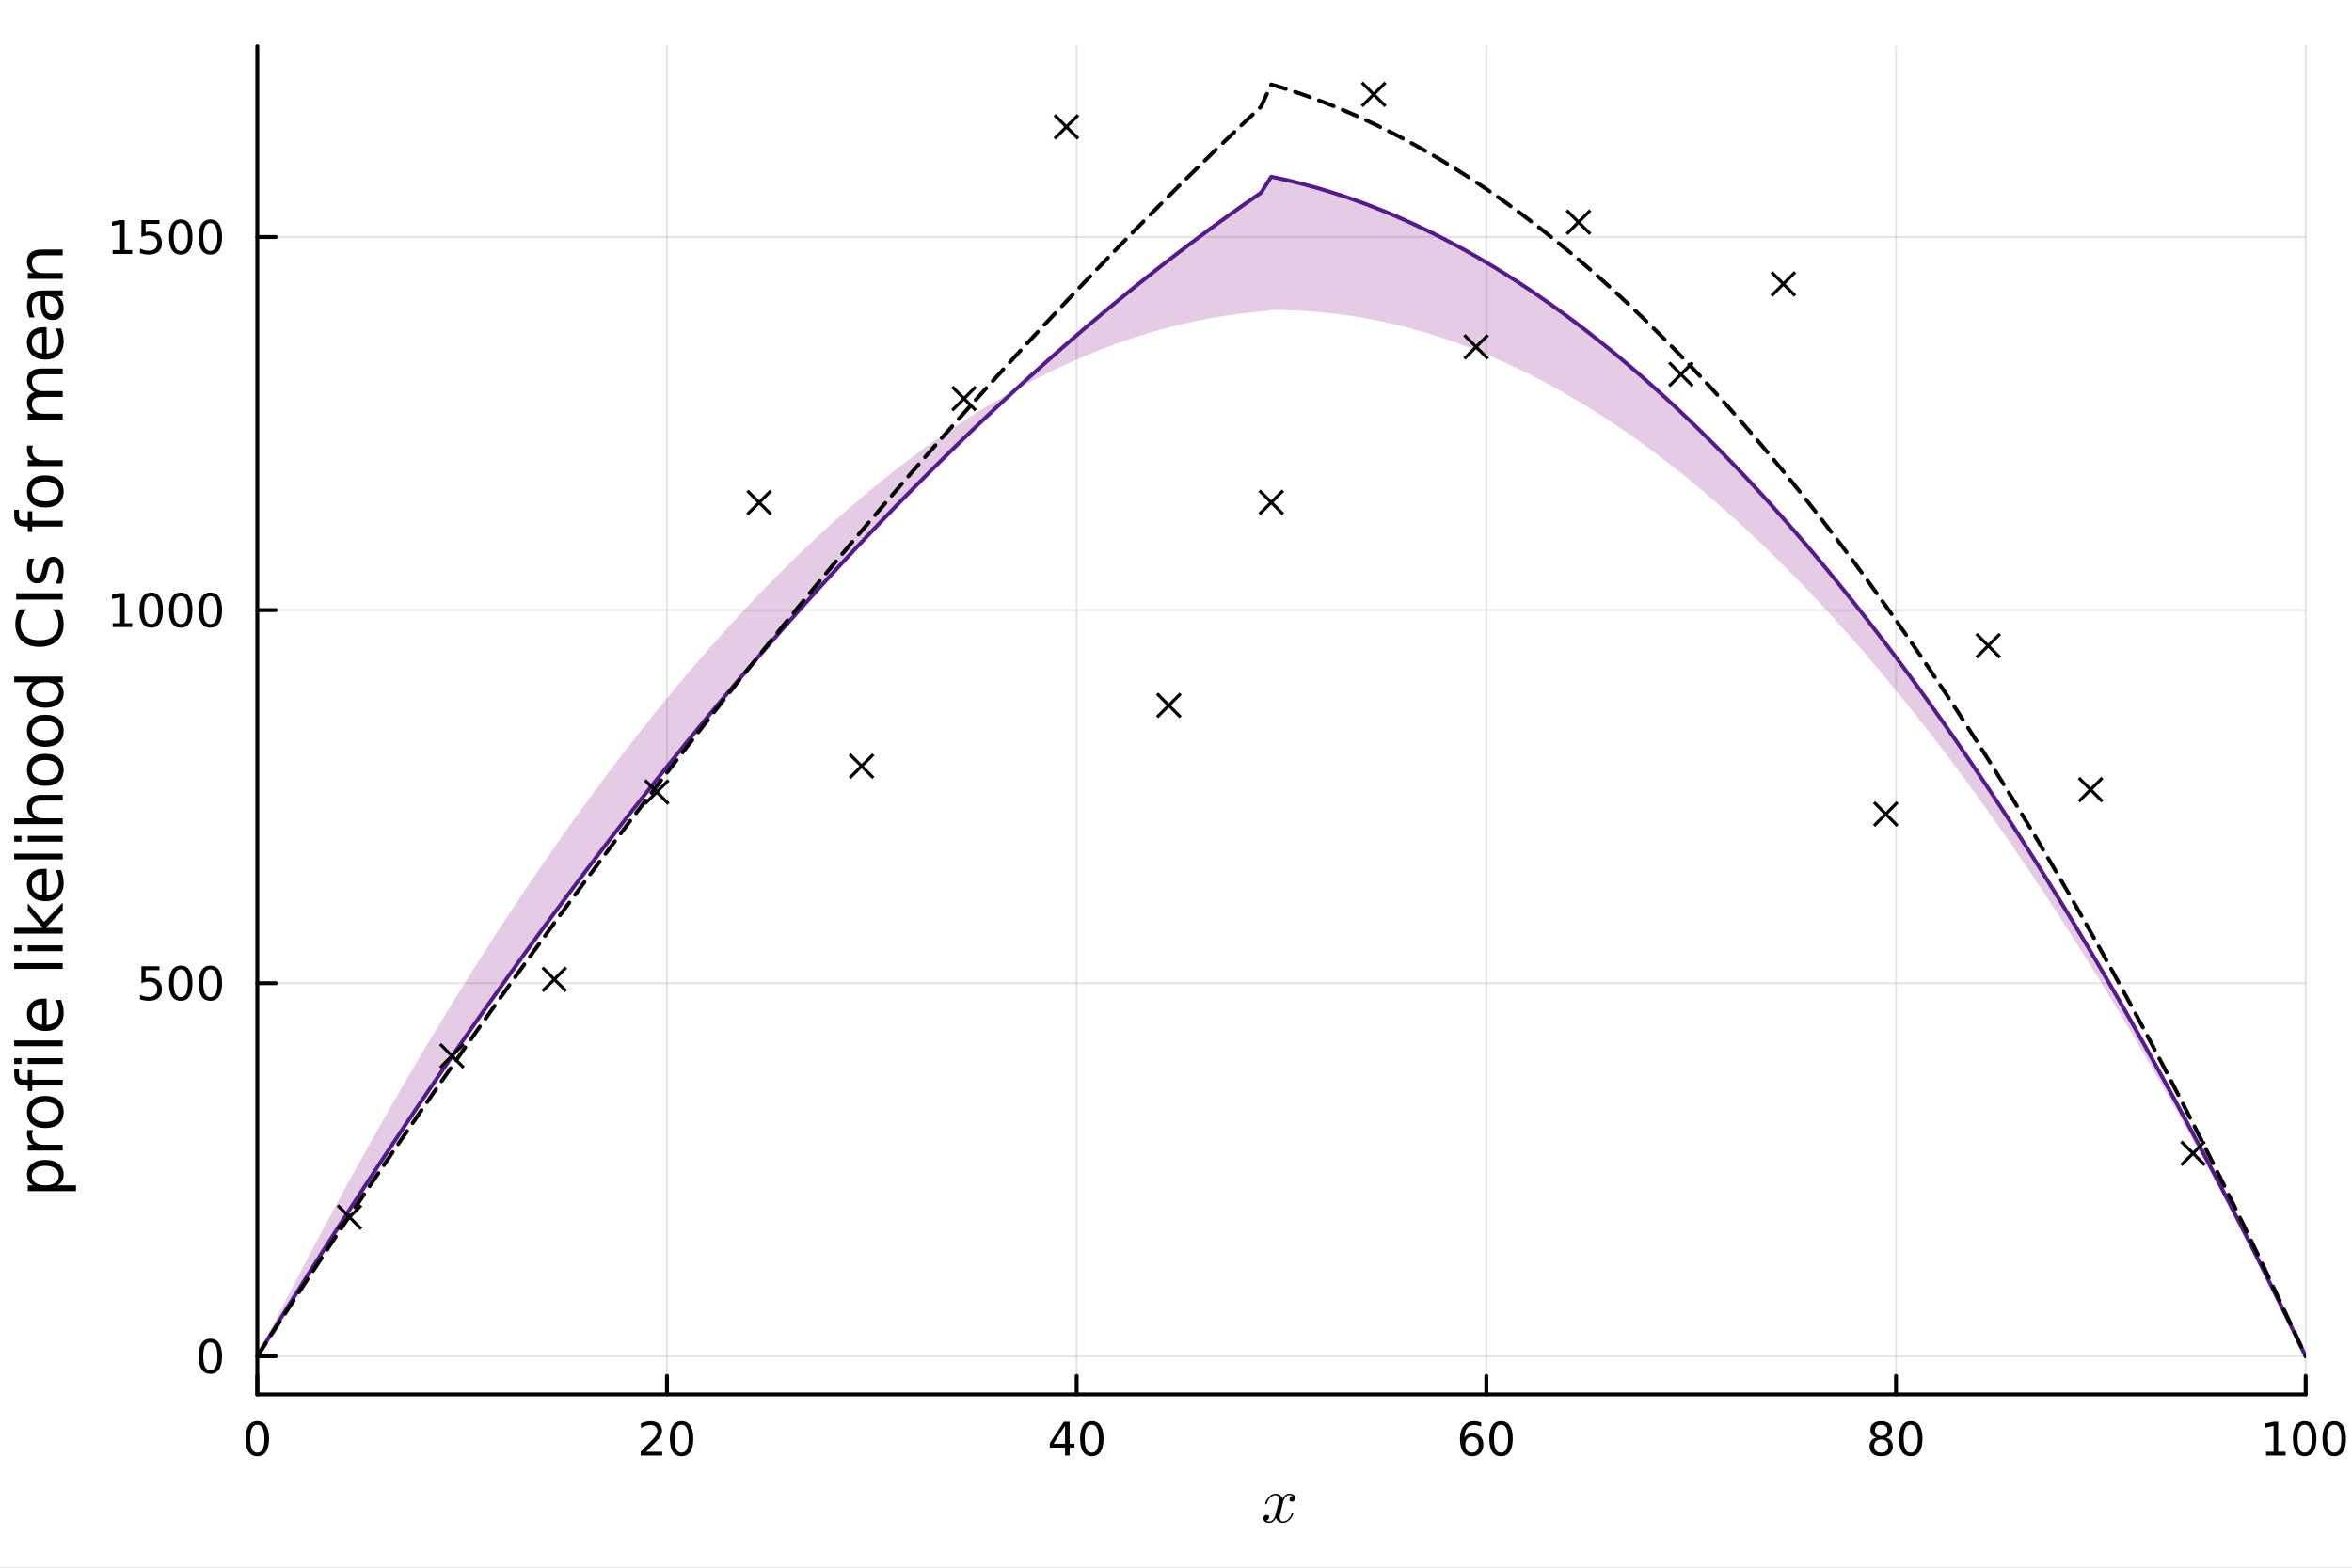 <?xml version="1.0" encoding="utf-8"?>
<svg xmlns="http://www.w3.org/2000/svg" xmlns:xlink="http://www.w3.org/1999/xlink" width="600" height="400" viewBox="0 0 2400 1600">
<rect x="0" y="0" width="2400" height="1600" fill="#808080" stroke="none"/>
<defs>
  <clipPath id="clip340">
    <rect x="0" y="0" width="2400" height="1600"/>
  </clipPath>
</defs>
<path clip-path="url(#clip340)" d="M0 1600 L2400 1600 L2400 8.88178e-14 L0 8.88178e-14  Z" fill="#ffffff" fill-rule="evenodd" fill-opacity="1"/>
<defs>
  <clipPath id="clip341">
    <rect x="480" y="0" width="1681" height="1600"/>
  </clipPath>
</defs>
<path clip-path="url(#clip340)" d="M262.551 1423.18 L2352.76 1423.18 L2352.76 47.244 L262.551 47.244  Z" fill="#ffffff" fill-rule="evenodd" fill-opacity="1"/>
<defs>
  <clipPath id="clip342">
    <rect x="262" y="47" width="2091" height="1377"/>
  </clipPath>
</defs>
<polyline clip-path="url(#clip342)" style="stroke:#000000; stroke-linecap:round; stroke-linejoin:round; stroke-width:2; stroke-opacity:0.1; fill:none" points="262.551,1423.18 262.551,47.244 "/>
<polyline clip-path="url(#clip342)" style="stroke:#000000; stroke-linecap:round; stroke-linejoin:round; stroke-width:2; stroke-opacity:0.1; fill:none" points="680.592,1423.18 680.592,47.244 "/>
<polyline clip-path="url(#clip342)" style="stroke:#000000; stroke-linecap:round; stroke-linejoin:round; stroke-width:2; stroke-opacity:0.1; fill:none" points="1098.63,1423.18 1098.63,47.244 "/>
<polyline clip-path="url(#clip342)" style="stroke:#000000; stroke-linecap:round; stroke-linejoin:round; stroke-width:2; stroke-opacity:0.1; fill:none" points="1516.67,1423.18 1516.67,47.244 "/>
<polyline clip-path="url(#clip342)" style="stroke:#000000; stroke-linecap:round; stroke-linejoin:round; stroke-width:2; stroke-opacity:0.1; fill:none" points="1934.71,1423.18 1934.71,47.244 "/>
<polyline clip-path="url(#clip342)" style="stroke:#000000; stroke-linecap:round; stroke-linejoin:round; stroke-width:2; stroke-opacity:0.1; fill:none" points="2352.76,1423.18 2352.76,47.244 "/>
<polyline clip-path="url(#clip342)" style="stroke:#000000; stroke-linecap:round; stroke-linejoin:round; stroke-width:2; stroke-opacity:0.1; fill:none" points="262.551,1384.24 2352.76,1384.24 "/>
<polyline clip-path="url(#clip342)" style="stroke:#000000; stroke-linecap:round; stroke-linejoin:round; stroke-width:2; stroke-opacity:0.1; fill:none" points="262.551,1003.46 2352.76,1003.46 "/>
<polyline clip-path="url(#clip342)" style="stroke:#000000; stroke-linecap:round; stroke-linejoin:round; stroke-width:2; stroke-opacity:0.1; fill:none" points="262.551,622.675 2352.76,622.675 "/>
<polyline clip-path="url(#clip342)" style="stroke:#000000; stroke-linecap:round; stroke-linejoin:round; stroke-width:2; stroke-opacity:0.1; fill:none" points="262.551,241.894 2352.76,241.894 "/>
<polyline clip-path="url(#clip340)" style="stroke:#000000; stroke-linecap:round; stroke-linejoin:round; stroke-width:4; stroke-opacity:1; fill:none" points="262.551,1423.18 2352.76,1423.18 "/>
<polyline clip-path="url(#clip340)" style="stroke:#000000; stroke-linecap:round; stroke-linejoin:round; stroke-width:4; stroke-opacity:1; fill:none" points="262.551,1423.18 262.551,1404.28 "/>
<polyline clip-path="url(#clip340)" style="stroke:#000000; stroke-linecap:round; stroke-linejoin:round; stroke-width:4; stroke-opacity:1; fill:none" points="680.592,1423.18 680.592,1404.28 "/>
<polyline clip-path="url(#clip340)" style="stroke:#000000; stroke-linecap:round; stroke-linejoin:round; stroke-width:4; stroke-opacity:1; fill:none" points="1098.63,1423.18 1098.63,1404.28 "/>
<polyline clip-path="url(#clip340)" style="stroke:#000000; stroke-linecap:round; stroke-linejoin:round; stroke-width:4; stroke-opacity:1; fill:none" points="1516.67,1423.18 1516.67,1404.28 "/>
<polyline clip-path="url(#clip340)" style="stroke:#000000; stroke-linecap:round; stroke-linejoin:round; stroke-width:4; stroke-opacity:1; fill:none" points="1934.71,1423.18 1934.71,1404.28 "/>
<polyline clip-path="url(#clip340)" style="stroke:#000000; stroke-linecap:round; stroke-linejoin:round; stroke-width:4; stroke-opacity:1; fill:none" points="2352.76,1423.18 2352.76,1404.28 "/>
<path clip-path="url(#clip340)" d="M262.551 1454.1 Q258.94 1454.1 257.111 1457.66 Q255.306 1461.2 255.306 1468.33 Q255.306 1475.44 257.111 1479.01 Q258.94 1482.55 262.551 1482.55 Q266.185 1482.55 267.991 1479.01 Q269.82 1475.44 269.82 1468.33 Q269.82 1461.2 267.991 1457.66 Q266.185 1454.1 262.551 1454.1 M262.551 1450.39 Q268.361 1450.39 271.417 1455 Q274.496 1459.58 274.496 1468.33 Q274.496 1477.06 271.417 1481.67 Q268.361 1486.25 262.551 1486.25 Q256.741 1486.25 253.662 1481.67 Q250.607 1477.06 250.607 1468.33 Q250.607 1459.58 253.662 1455 Q256.741 1450.39 262.551 1450.39 Z" fill="#000000" fill-rule="nonzero" fill-opacity="1" /><path clip-path="url(#clip340)" d="M659.365 1481.64 L675.685 1481.64 L675.685 1485.58 L653.74 1485.58 L653.74 1481.64 Q656.402 1478.89 660.986 1474.26 Q665.592 1469.61 666.773 1468.27 Q669.018 1465.74 669.898 1464.01 Q670.801 1462.25 670.801 1460.56 Q670.801 1457.8 668.856 1456.07 Q666.935 1454.33 663.833 1454.33 Q661.634 1454.33 659.18 1455.09 Q656.75 1455.86 653.972 1457.41 L653.972 1452.69 Q656.796 1451.55 659.25 1450.97 Q661.703 1450.39 663.74 1450.39 Q669.111 1450.39 672.305 1453.08 Q675.5 1455.77 675.5 1460.26 Q675.5 1462.39 674.689 1464.31 Q673.902 1466.2 671.796 1468.8 Q671.217 1469.47 668.115 1472.69 Q665.014 1475.88 659.365 1481.64 Z" fill="#000000" fill-rule="nonzero" fill-opacity="1" /><path clip-path="url(#clip340)" d="M695.499 1454.1 Q691.888 1454.1 690.06 1457.66 Q688.254 1461.2 688.254 1468.33 Q688.254 1475.44 690.06 1479.01 Q691.888 1482.55 695.499 1482.55 Q699.134 1482.55 700.939 1479.01 Q702.768 1475.44 702.768 1468.33 Q702.768 1461.2 700.939 1457.66 Q699.134 1454.1 695.499 1454.1 M695.499 1450.39 Q701.31 1450.39 704.365 1455 Q707.444 1459.58 707.444 1468.33 Q707.444 1477.06 704.365 1481.67 Q701.31 1486.25 695.499 1486.25 Q689.689 1486.25 686.611 1481.67 Q683.555 1477.06 683.555 1468.33 Q683.555 1459.58 686.611 1455 Q689.689 1450.39 695.499 1450.39 Z" fill="#000000" fill-rule="nonzero" fill-opacity="1" /><path clip-path="url(#clip340)" d="M1086.8 1455.09 L1075 1473.54 L1086.8 1473.54 L1086.8 1455.09 M1085.58 1451.02 L1091.46 1451.02 L1091.46 1473.54 L1096.39 1473.54 L1096.39 1477.43 L1091.46 1477.43 L1091.46 1485.58 L1086.8 1485.58 L1086.8 1477.43 L1071.2 1477.43 L1071.2 1472.92 L1085.58 1451.02 Z" fill="#000000" fill-rule="nonzero" fill-opacity="1" /><path clip-path="url(#clip340)" d="M1114.12 1454.1 Q1110.51 1454.1 1108.68 1457.66 Q1106.87 1461.2 1106.87 1468.33 Q1106.87 1475.44 1108.68 1479.01 Q1110.51 1482.55 1114.12 1482.55 Q1117.75 1482.55 1119.56 1479.01 Q1121.39 1475.44 1121.39 1468.33 Q1121.39 1461.2 1119.56 1457.66 Q1117.75 1454.1 1114.12 1454.1 M1114.12 1450.39 Q1119.93 1450.39 1122.98 1455 Q1126.06 1459.58 1126.06 1468.33 Q1126.06 1477.06 1122.98 1481.67 Q1119.93 1486.25 1114.12 1486.25 Q1108.31 1486.25 1105.23 1481.67 Q1102.17 1477.06 1102.17 1468.33 Q1102.17 1459.58 1105.23 1455 Q1108.31 1450.39 1114.12 1450.39 Z" fill="#000000" fill-rule="nonzero" fill-opacity="1" /><path clip-path="url(#clip340)" d="M1502.08 1466.44 Q1498.93 1466.44 1497.08 1468.59 Q1495.25 1470.74 1495.25 1474.49 Q1495.25 1478.22 1497.08 1480.39 Q1498.93 1482.55 1502.08 1482.55 Q1505.23 1482.55 1507.06 1480.39 Q1508.91 1478.22 1508.91 1474.49 Q1508.91 1470.74 1507.06 1468.59 Q1505.23 1466.44 1502.08 1466.44 M1511.36 1451.78 L1511.36 1456.04 Q1509.6 1455.21 1507.8 1454.77 Q1506.01 1454.33 1504.26 1454.33 Q1499.63 1454.33 1497.17 1457.45 Q1494.74 1460.58 1494.39 1466.9 Q1495.76 1464.89 1497.82 1463.82 Q1499.88 1462.73 1502.36 1462.73 Q1507.57 1462.73 1510.57 1465.9 Q1513.61 1469.05 1513.61 1474.49 Q1513.61 1479.82 1510.46 1483.03 Q1507.31 1486.25 1502.08 1486.25 Q1496.08 1486.25 1492.91 1481.67 Q1489.74 1477.06 1489.74 1468.33 Q1489.74 1460.14 1493.63 1455.28 Q1497.52 1450.39 1504.07 1450.39 Q1505.83 1450.39 1507.61 1450.74 Q1509.42 1451.09 1511.36 1451.78 Z" fill="#000000" fill-rule="nonzero" fill-opacity="1" /><path clip-path="url(#clip340)" d="M1531.66 1454.1 Q1528.05 1454.1 1526.22 1457.66 Q1524.42 1461.2 1524.42 1468.33 Q1524.42 1475.44 1526.22 1479.01 Q1528.05 1482.55 1531.66 1482.55 Q1535.3 1482.55 1537.1 1479.01 Q1538.93 1475.44 1538.93 1468.33 Q1538.93 1461.2 1537.1 1457.66 Q1535.3 1454.1 1531.66 1454.1 M1531.66 1450.39 Q1537.47 1450.39 1540.53 1455 Q1543.61 1459.58 1543.61 1468.33 Q1543.61 1477.06 1540.53 1481.67 Q1537.47 1486.25 1531.66 1486.25 Q1525.85 1486.25 1522.77 1481.67 Q1519.72 1477.06 1519.72 1468.33 Q1519.72 1459.58 1522.77 1455 Q1525.85 1450.39 1531.66 1450.39 Z" fill="#000000" fill-rule="nonzero" fill-opacity="1" /><path clip-path="url(#clip340)" d="M1919.59 1469.17 Q1916.25 1469.17 1914.33 1470.95 Q1912.43 1472.73 1912.43 1475.86 Q1912.43 1478.98 1914.33 1480.77 Q1916.25 1482.55 1919.59 1482.55 Q1922.92 1482.55 1924.84 1480.77 Q1926.76 1478.96 1926.76 1475.86 Q1926.76 1472.73 1924.84 1470.95 Q1922.94 1469.17 1919.59 1469.17 M1914.91 1467.18 Q1911.9 1466.44 1910.21 1464.38 Q1908.55 1462.32 1908.55 1459.35 Q1908.55 1455.21 1911.49 1452.8 Q1914.45 1450.39 1919.59 1450.39 Q1924.75 1450.39 1927.69 1452.8 Q1930.63 1455.21 1930.63 1459.35 Q1930.63 1462.32 1928.94 1464.38 Q1927.27 1466.44 1924.29 1467.18 Q1927.67 1467.96 1929.54 1470.26 Q1931.44 1472.55 1931.44 1475.86 Q1931.44 1480.88 1928.36 1483.57 Q1925.31 1486.25 1919.59 1486.25 Q1913.87 1486.25 1910.79 1483.57 Q1907.74 1480.88 1907.74 1475.86 Q1907.74 1472.55 1909.63 1470.26 Q1911.53 1467.96 1914.91 1467.18 M1913.2 1459.79 Q1913.2 1462.48 1914.87 1463.98 Q1916.56 1465.49 1919.59 1465.49 Q1922.6 1465.49 1924.29 1463.98 Q1926 1462.48 1926 1459.79 Q1926 1457.11 1924.29 1455.6 Q1922.6 1454.1 1919.59 1454.1 Q1916.56 1454.1 1914.87 1455.6 Q1913.2 1457.11 1913.2 1459.79 Z" fill="#000000" fill-rule="nonzero" fill-opacity="1" /><path clip-path="url(#clip340)" d="M1949.75 1454.1 Q1946.14 1454.1 1944.31 1457.66 Q1942.5 1461.2 1942.5 1468.33 Q1942.5 1475.44 1944.31 1479.01 Q1946.14 1482.55 1949.75 1482.55 Q1953.38 1482.55 1955.19 1479.01 Q1957.02 1475.44 1957.02 1468.33 Q1957.02 1461.2 1955.19 1457.66 Q1953.38 1454.1 1949.75 1454.1 M1949.75 1450.39 Q1955.56 1450.39 1958.62 1455 Q1961.69 1459.58 1961.69 1468.33 Q1961.69 1477.06 1958.62 1481.67 Q1955.56 1486.25 1949.75 1486.25 Q1943.94 1486.25 1940.86 1481.67 Q1937.81 1477.06 1937.81 1468.33 Q1937.81 1459.58 1940.86 1455 Q1943.94 1450.39 1949.75 1450.39 Z" fill="#000000" fill-rule="nonzero" fill-opacity="1" /><path clip-path="url(#clip340)" d="M2312.36 1481.64 L2320 1481.64 L2320 1455.28 L2311.69 1456.95 L2311.69 1452.69 L2319.96 1451.02 L2324.63 1451.02 L2324.63 1481.64 L2332.27 1481.64 L2332.27 1485.58 L2312.36 1485.58 L2312.36 1481.64 Z" fill="#000000" fill-rule="nonzero" fill-opacity="1" /><path clip-path="url(#clip340)" d="M2351.71 1454.1 Q2348.1 1454.1 2346.27 1457.66 Q2344.47 1461.2 2344.47 1468.33 Q2344.47 1475.44 2346.27 1479.01 Q2348.1 1482.55 2351.71 1482.55 Q2355.35 1482.55 2357.15 1479.01 Q2358.98 1475.44 2358.98 1468.33 Q2358.98 1461.2 2357.15 1457.66 Q2355.35 1454.1 2351.71 1454.1 M2351.71 1450.39 Q2357.52 1450.39 2360.58 1455 Q2363.66 1459.58 2363.66 1468.33 Q2363.66 1477.06 2360.58 1481.67 Q2357.52 1486.25 2351.71 1486.25 Q2345.9 1486.25 2342.83 1481.67 Q2339.77 1477.06 2339.77 1468.33 Q2339.77 1459.58 2342.83 1455 Q2345.9 1450.39 2351.71 1450.39 Z" fill="#000000" fill-rule="nonzero" fill-opacity="1" /><path clip-path="url(#clip340)" d="M2381.88 1454.1 Q2378.27 1454.1 2376.44 1457.66 Q2374.63 1461.2 2374.63 1468.33 Q2374.63 1475.44 2376.44 1479.01 Q2378.27 1482.55 2381.88 1482.55 Q2385.51 1482.55 2387.32 1479.01 Q2389.14 1475.44 2389.14 1468.33 Q2389.14 1461.2 2387.32 1457.66 Q2385.51 1454.1 2381.88 1454.1 M2381.88 1450.39 Q2387.69 1450.39 2390.74 1455 Q2393.82 1459.58 2393.82 1468.33 Q2393.82 1477.06 2390.74 1481.67 Q2387.69 1486.25 2381.88 1486.25 Q2376.07 1486.25 2372.99 1481.67 Q2369.93 1477.06 2369.93 1468.33 Q2369.93 1459.58 2372.99 1455 Q2376.07 1450.39 2381.88 1450.39 Z" fill="#000000" fill-rule="nonzero" fill-opacity="1" /><path clip-path="url(#clip340)" d="M1321.83 1528.8 Q1321.83 1530.61 1320.7 1531.64 Q1319.57 1532.64 1318.28 1532.64 Q1317.06 1532.64 1316.42 1531.93 Q1315.77 1531.22 1315.77 1530.32 Q1315.77 1529.09 1316.67 1528.03 Q1317.58 1526.97 1318.93 1526.74 Q1317.61 1525.91 1315.64 1525.91 Q1314.36 1525.91 1313.23 1526.58 Q1312.13 1527.26 1311.46 1528.13 Q1310.81 1529 1310.23 1530.25 Q1309.69 1531.48 1309.46 1532.22 Q1309.27 1532.93 1309.11 1533.7 L1306.85 1542.72 Q1305.76 1547 1305.76 1548.51 Q1305.76 1550.38 1306.66 1551.64 Q1307.56 1552.86 1309.36 1552.86 Q1310.07 1552.86 1310.88 1552.67 Q1311.68 1552.44 1312.71 1551.86 Q1313.78 1551.25 1314.71 1550.35 Q1315.68 1549.42 1316.61 1547.84 Q1317.54 1546.26 1318.16 1544.23 Q1318.35 1543.52 1318.99 1543.52 Q1319.8 1543.52 1319.8 1544.17 Q1319.8 1544.71 1319.35 1545.87 Q1318.93 1547 1317.99 1548.48 Q1317.09 1549.93 1315.9 1551.25 Q1314.71 1552.54 1312.94 1553.44 Q1311.17 1554.34 1309.23 1554.34 Q1306.46 1554.34 1304.63 1552.86 Q1302.79 1551.38 1302.12 1549.32 Q1301.96 1549.61 1301.73 1550 Q1301.51 1550.38 1300.83 1551.25 Q1300.18 1552.09 1299.44 1552.73 Q1298.7 1553.34 1297.54 1553.83 Q1296.42 1554.34 1295.19 1554.34 Q1293.65 1554.34 1292.26 1553.89 Q1290.91 1553.44 1289.94 1552.41 Q1288.98 1551.38 1288.98 1549.96 Q1288.98 1548.38 1290.04 1547.29 Q1291.13 1546.16 1292.62 1546.16 Q1293.55 1546.16 1294.29 1546.71 Q1295.06 1547.26 1295.06 1548.45 Q1295.06 1549.77 1294.16 1550.77 Q1293.26 1551.77 1291.97 1552.02 Q1293.29 1552.86 1295.26 1552.86 Q1297.38 1552.86 1299.06 1550.99 Q1300.73 1549.13 1301.54 1546 Q1303.53 1538.5 1304.31 1535.15 Q1305.08 1531.77 1305.08 1530.32 Q1305.08 1528.96 1304.73 1528.03 Q1304.37 1527.1 1303.76 1526.68 Q1303.18 1526.23 1302.63 1526.07 Q1302.12 1525.91 1301.54 1525.91 Q1300.57 1525.91 1299.48 1526.29 Q1298.41 1526.68 1297.13 1527.58 Q1295.87 1528.45 1294.68 1530.25 Q1293.49 1532.06 1292.68 1534.54 Q1292.52 1535.28 1291.81 1535.28 Q1291.04 1535.24 1291.04 1534.6 Q1291.04 1534.05 1291.46 1532.93 Q1291.91 1531.77 1292.81 1530.32 Q1293.74 1528.87 1294.94 1527.58 Q1296.16 1526.26 1297.93 1525.36 Q1299.73 1524.46 1301.67 1524.46 Q1302.54 1524.46 1303.37 1524.65 Q1304.24 1524.81 1305.27 1525.29 Q1306.34 1525.78 1307.27 1526.84 Q1308.2 1527.9 1308.78 1529.45 Q1309.17 1528.71 1309.69 1528 Q1310.23 1527.29 1311.07 1526.42 Q1311.94 1525.52 1313.13 1525 Q1314.36 1524.46 1315.71 1524.46 Q1317.03 1524.46 1318.32 1524.81 Q1319.6 1525.13 1320.7 1526.19 Q1321.83 1527.23 1321.83 1528.8 Z" fill="#000000" fill-rule="nonzero" fill-opacity="1" /><polyline clip-path="url(#clip340)" style="stroke:#000000; stroke-linecap:round; stroke-linejoin:round; stroke-width:4; stroke-opacity:1; fill:none" points="262.551,1423.18 262.551,47.244 "/>
<polyline clip-path="url(#clip340)" style="stroke:#000000; stroke-linecap:round; stroke-linejoin:round; stroke-width:4; stroke-opacity:1; fill:none" points="262.551,1384.24 281.449,1384.24 "/>
<polyline clip-path="url(#clip340)" style="stroke:#000000; stroke-linecap:round; stroke-linejoin:round; stroke-width:4; stroke-opacity:1; fill:none" points="262.551,1003.46 281.449,1003.46 "/>
<polyline clip-path="url(#clip340)" style="stroke:#000000; stroke-linecap:round; stroke-linejoin:round; stroke-width:4; stroke-opacity:1; fill:none" points="262.551,622.675 281.449,622.675 "/>
<polyline clip-path="url(#clip340)" style="stroke:#000000; stroke-linecap:round; stroke-linejoin:round; stroke-width:4; stroke-opacity:1; fill:none" points="262.551,241.894 281.449,241.894 "/>
<path clip-path="url(#clip340)" d="M214.607 1370.04 Q210.996 1370.04 209.167 1373.6 Q207.362 1377.14 207.362 1384.27 Q207.362 1391.38 209.167 1394.94 Q210.996 1398.49 214.607 1398.49 Q218.241 1398.49 220.047 1394.94 Q221.875 1391.38 221.875 1384.27 Q221.875 1377.14 220.047 1373.6 Q218.241 1370.04 214.607 1370.04 M214.607 1366.33 Q220.417 1366.33 223.473 1370.94 Q226.551 1375.52 226.551 1384.27 Q226.551 1393 223.473 1397.61 Q220.417 1402.19 214.607 1402.19 Q208.797 1402.19 205.718 1397.61 Q202.662 1393 202.662 1384.27 Q202.662 1375.52 205.718 1370.94 Q208.797 1366.33 214.607 1366.33 Z" fill="#000000" fill-rule="nonzero" fill-opacity="1" /><path clip-path="url(#clip340)" d="M144.329 986.177 L162.686 986.177 L162.686 990.112 L148.612 990.112 L148.612 998.584 Q149.63 998.237 150.649 998.075 Q151.667 997.89 152.686 997.89 Q158.473 997.89 161.852 1001.06 Q165.232 1004.23 165.232 1009.65 Q165.232 1015.23 161.76 1018.33 Q158.288 1021.41 151.968 1021.41 Q149.792 1021.41 147.524 1021.04 Q145.279 1020.67 142.871 1019.93 L142.871 1015.23 Q144.954 1016.36 147.177 1016.92 Q149.399 1017.47 151.876 1017.47 Q155.88 1017.47 158.218 1015.37 Q160.556 1013.26 160.556 1009.65 Q160.556 1006.04 158.218 1003.93 Q155.88 1001.82 151.876 1001.82 Q150.001 1001.82 148.126 1002.24 Q146.274 1002.66 144.329 1003.54 L144.329 986.177 Z" fill="#000000" fill-rule="nonzero" fill-opacity="1" /><path clip-path="url(#clip340)" d="M184.445 989.256 Q180.834 989.256 179.005 992.82 Q177.2 996.362 177.2 1003.49 Q177.2 1010.6 179.005 1014.16 Q180.834 1017.7 184.445 1017.7 Q188.079 1017.7 189.885 1014.16 Q191.713 1010.6 191.713 1003.49 Q191.713 996.362 189.885 992.82 Q188.079 989.256 184.445 989.256 M184.445 985.552 Q190.255 985.552 193.311 990.158 Q196.389 994.742 196.389 1003.49 Q196.389 1012.22 193.311 1016.82 Q190.255 1021.41 184.445 1021.41 Q178.635 1021.41 175.556 1016.82 Q172.501 1012.22 172.501 1003.49 Q172.501 994.742 175.556 990.158 Q178.635 985.552 184.445 985.552 Z" fill="#000000" fill-rule="nonzero" fill-opacity="1" /><path clip-path="url(#clip340)" d="M214.607 989.256 Q210.996 989.256 209.167 992.82 Q207.362 996.362 207.362 1003.49 Q207.362 1010.6 209.167 1014.16 Q210.996 1017.7 214.607 1017.7 Q218.241 1017.7 220.047 1014.16 Q221.875 1010.6 221.875 1003.49 Q221.875 996.362 220.047 992.82 Q218.241 989.256 214.607 989.256 M214.607 985.552 Q220.417 985.552 223.473 990.158 Q226.551 994.742 226.551 1003.49 Q226.551 1012.22 223.473 1016.82 Q220.417 1021.41 214.607 1021.41 Q208.797 1021.41 205.718 1016.82 Q202.662 1012.22 202.662 1003.49 Q202.662 994.742 205.718 990.158 Q208.797 985.552 214.607 985.552 Z" fill="#000000" fill-rule="nonzero" fill-opacity="1" /><path clip-path="url(#clip340)" d="M114.931 636.02 L122.57 636.02 L122.57 609.655 L114.26 611.321 L114.26 607.062 L122.524 605.395 L127.2 605.395 L127.2 636.02 L134.839 636.02 L134.839 639.955 L114.931 639.955 L114.931 636.02 Z" fill="#000000" fill-rule="nonzero" fill-opacity="1" /><path clip-path="url(#clip340)" d="M154.283 608.474 Q150.672 608.474 148.843 612.039 Q147.038 615.581 147.038 622.71 Q147.038 629.817 148.843 633.381 Q150.672 636.923 154.283 636.923 Q157.917 636.923 159.723 633.381 Q161.552 629.817 161.552 622.71 Q161.552 615.581 159.723 612.039 Q157.917 608.474 154.283 608.474 M154.283 604.77 Q160.093 604.77 163.149 609.377 Q166.227 613.96 166.227 622.71 Q166.227 631.437 163.149 636.043 Q160.093 640.627 154.283 640.627 Q148.473 640.627 145.394 636.043 Q142.339 631.437 142.339 622.71 Q142.339 613.96 145.394 609.377 Q148.473 604.77 154.283 604.77 Z" fill="#000000" fill-rule="nonzero" fill-opacity="1" /><path clip-path="url(#clip340)" d="M184.445 608.474 Q180.834 608.474 179.005 612.039 Q177.2 615.581 177.2 622.71 Q177.2 629.817 179.005 633.381 Q180.834 636.923 184.445 636.923 Q188.079 636.923 189.885 633.381 Q191.713 629.817 191.713 622.71 Q191.713 615.581 189.885 612.039 Q188.079 608.474 184.445 608.474 M184.445 604.77 Q190.255 604.77 193.311 609.377 Q196.389 613.96 196.389 622.71 Q196.389 631.437 193.311 636.043 Q190.255 640.627 184.445 640.627 Q178.635 640.627 175.556 636.043 Q172.501 631.437 172.501 622.71 Q172.501 613.96 175.556 609.377 Q178.635 604.77 184.445 604.77 Z" fill="#000000" fill-rule="nonzero" fill-opacity="1" /><path clip-path="url(#clip340)" d="M214.607 608.474 Q210.996 608.474 209.167 612.039 Q207.362 615.581 207.362 622.71 Q207.362 629.817 209.167 633.381 Q210.996 636.923 214.607 636.923 Q218.241 636.923 220.047 633.381 Q221.875 629.817 221.875 622.71 Q221.875 615.581 220.047 612.039 Q218.241 608.474 214.607 608.474 M214.607 604.77 Q220.417 604.77 223.473 609.377 Q226.551 613.96 226.551 622.71 Q226.551 631.437 223.473 636.043 Q220.417 640.627 214.607 640.627 Q208.797 640.627 205.718 636.043 Q202.662 631.437 202.662 622.71 Q202.662 613.96 205.718 609.377 Q208.797 604.77 214.607 604.77 Z" fill="#000000" fill-rule="nonzero" fill-opacity="1" /><path clip-path="url(#clip340)" d="M114.931 255.239 L122.57 255.239 L122.57 228.873 L114.26 230.54 L114.26 226.281 L122.524 224.614 L127.2 224.614 L127.2 255.239 L134.839 255.239 L134.839 259.174 L114.931 259.174 L114.931 255.239 Z" fill="#000000" fill-rule="nonzero" fill-opacity="1" /><path clip-path="url(#clip340)" d="M144.329 224.614 L162.686 224.614 L162.686 228.549 L148.612 228.549 L148.612 237.021 Q149.63 236.674 150.649 236.512 Q151.667 236.327 152.686 236.327 Q158.473 236.327 161.852 239.498 Q165.232 242.669 165.232 248.086 Q165.232 253.665 161.76 256.767 Q158.288 259.845 151.968 259.845 Q149.792 259.845 147.524 259.475 Q145.279 259.105 142.871 258.364 L142.871 253.665 Q144.954 254.799 147.177 255.355 Q149.399 255.91 151.876 255.91 Q155.88 255.91 158.218 253.804 Q160.556 251.697 160.556 248.086 Q160.556 244.475 158.218 242.368 Q155.88 240.262 151.876 240.262 Q150.001 240.262 148.126 240.679 Q146.274 241.095 144.329 241.975 L144.329 224.614 Z" fill="#000000" fill-rule="nonzero" fill-opacity="1" /><path clip-path="url(#clip340)" d="M184.445 227.693 Q180.834 227.693 179.005 231.257 Q177.2 234.799 177.2 241.929 Q177.2 249.035 179.005 252.6 Q180.834 256.142 184.445 256.142 Q188.079 256.142 189.885 252.6 Q191.713 249.035 191.713 241.929 Q191.713 234.799 189.885 231.257 Q188.079 227.693 184.445 227.693 M184.445 223.989 Q190.255 223.989 193.311 228.595 Q196.389 233.179 196.389 241.929 Q196.389 250.655 193.311 255.262 Q190.255 259.845 184.445 259.845 Q178.635 259.845 175.556 255.262 Q172.501 250.655 172.501 241.929 Q172.501 233.179 175.556 228.595 Q178.635 223.989 184.445 223.989 Z" fill="#000000" fill-rule="nonzero" fill-opacity="1" /><path clip-path="url(#clip340)" d="M214.607 227.693 Q210.996 227.693 209.167 231.257 Q207.362 234.799 207.362 241.929 Q207.362 249.035 209.167 252.6 Q210.996 256.142 214.607 256.142 Q218.241 256.142 220.047 252.6 Q221.875 249.035 221.875 241.929 Q221.875 234.799 220.047 231.257 Q218.241 227.693 214.607 227.693 M214.607 223.989 Q220.417 223.989 223.473 228.595 Q226.551 233.179 226.551 241.929 Q226.551 250.655 223.473 255.262 Q220.417 259.845 214.607 259.845 Q208.797 259.845 205.718 255.262 Q202.662 250.655 202.662 241.929 Q202.662 233.179 205.718 228.595 Q208.797 223.989 214.607 223.989 Z" fill="#000000" fill-rule="nonzero" fill-opacity="1" /><path clip-path="url(#clip340)" d="M58.657 1209.79 L77.563 1209.79 L77.563 1215.68 L28.356 1215.68 L28.356 1209.79 L33.767 1209.79 Q30.584 1207.95 29.056 1205.14 Q27.497 1202.31 27.497 1198.4 Q27.497 1191.9 32.653 1187.86 Q37.809 1183.79 46.212 1183.79 Q54.615 1183.79 59.771 1187.86 Q64.927 1191.9 64.927 1198.4 Q64.927 1202.31 63.399 1205.14 Q61.84 1207.95 58.657 1209.79 M46.212 1189.87 Q39.751 1189.87 36.09 1192.54 Q32.398 1195.18 32.398 1199.83 Q32.398 1204.48 36.09 1207.15 Q39.751 1209.79 46.212 1209.79 Q52.673 1209.79 56.365 1207.15 Q60.026 1204.48 60.026 1199.83 Q60.026 1195.18 56.365 1192.54 Q52.673 1189.87 46.212 1189.87 Z" fill="#000000" fill-rule="nonzero" fill-opacity="1" /><path clip-path="url(#clip340)" d="M33.831 1153.42 Q33.258 1154.41 33.003 1155.59 Q32.717 1156.73 32.717 1158.13 Q32.717 1163.1 35.963 1165.77 Q39.178 1168.41 45.225 1168.41 L64.004 1168.41 L64.004 1174.3 L28.356 1174.3 L28.356 1168.41 L33.894 1168.41 Q30.648 1166.57 29.088 1163.61 Q27.497 1160.65 27.497 1156.41 Q27.497 1155.81 27.592 1155.08 Q27.656 1154.35 27.815 1153.45 L33.831 1153.42 Z" fill="#000000" fill-rule="nonzero" fill-opacity="1" /><path clip-path="url(#clip340)" d="M32.462 1134.9 Q32.462 1139.61 36.154 1142.35 Q39.815 1145.08 46.212 1145.08 Q52.609 1145.08 56.302 1142.38 Q59.962 1139.64 59.962 1134.9 Q59.962 1130.22 56.27 1127.48 Q52.578 1124.75 46.212 1124.75 Q39.878 1124.75 36.186 1127.48 Q32.462 1130.22 32.462 1134.9 M27.497 1134.9 Q27.497 1127.26 32.462 1122.9 Q37.427 1118.54 46.212 1118.54 Q54.965 1118.54 59.962 1122.9 Q64.927 1127.26 64.927 1134.9 Q64.927 1142.57 59.962 1146.93 Q54.965 1151.26 46.212 1151.26 Q37.427 1151.26 32.462 1146.93 Q27.497 1142.57 27.497 1134.9 Z" fill="#000000" fill-rule="nonzero" fill-opacity="1" /><path clip-path="url(#clip340)" d="M14.479 1090.78 L19.349 1090.78 L19.349 1096.39 Q19.349 1099.54 20.622 1100.78 Q21.895 1101.99 25.205 1101.99 L28.356 1101.99 L28.356 1092.34 L32.908 1092.34 L32.908 1101.99 L64.004 1101.99 L64.004 1107.88 L32.908 1107.88 L32.908 1113.48 L28.356 1113.48 L28.356 1107.88 L25.874 1107.88 Q19.922 1107.88 17.216 1105.11 Q14.479 1102.34 14.479 1096.32 L14.479 1090.78 Z" fill="#000000" fill-rule="nonzero" fill-opacity="1" /><path clip-path="url(#clip340)" d="M28.356 1085.88 L28.356 1080.03 L64.004 1080.03 L64.004 1085.88 L28.356 1085.88 M14.479 1085.88 L14.479 1080.03 L21.895 1080.03 L21.895 1085.88 L14.479 1085.88 Z" fill="#000000" fill-rule="nonzero" fill-opacity="1" /><path clip-path="url(#clip340)" d="M14.479 1067.77 L14.479 1061.92 L64.004 1061.92 L64.004 1067.77 L14.479 1067.77 Z" fill="#000000" fill-rule="nonzero" fill-opacity="1" /><path clip-path="url(#clip340)" d="M44.716 1019.17 L47.581 1019.17 L47.581 1046.1 Q53.628 1045.72 56.811 1042.47 Q59.962 1039.19 59.962 1033.37 Q59.962 1029.99 59.134 1026.84 Q58.307 1023.66 56.652 1020.54 L62.19 1020.54 Q63.527 1023.69 64.227 1027 Q64.927 1030.31 64.927 1033.72 Q64.927 1042.25 59.962 1047.24 Q54.997 1052.21 46.53 1052.21 Q37.777 1052.21 32.653 1047.5 Q27.497 1042.76 27.497 1034.73 Q27.497 1027.54 32.144 1023.37 Q36.759 1019.17 44.716 1019.17 M42.997 1025.03 Q38.191 1025.09 35.327 1027.73 Q32.462 1030.34 32.462 1034.67 Q32.462 1039.57 35.231 1042.53 Q38 1045.46 43.029 1045.91 L42.997 1025.03 Z" fill="#000000" fill-rule="nonzero" fill-opacity="1" /><path clip-path="url(#clip340)" d="M14.479 988.838 L14.479 982.981 L64.004 982.981 L64.004 988.838 L14.479 988.838 Z" fill="#000000" fill-rule="nonzero" fill-opacity="1" /><path clip-path="url(#clip340)" d="M28.356 970.727 L28.356 964.871 L64.004 964.871 L64.004 970.727 L28.356 970.727 M14.479 970.727 L14.479 964.871 L21.895 964.871 L21.895 970.727 L14.479 970.727 Z" fill="#000000" fill-rule="nonzero" fill-opacity="1" /><path clip-path="url(#clip340)" d="M14.479 952.84 L14.479 946.951 L43.729 946.951 L28.356 929.477 L28.356 921.998 L45.034 940.904 L64.004 921.202 L64.004 928.841 L46.594 946.951 L64.004 946.951 L64.004 952.84 L14.479 952.84 Z" fill="#000000" fill-rule="nonzero" fill-opacity="1" /><path clip-path="url(#clip340)" d="M44.716 886.7 L47.581 886.7 L47.581 913.627 Q53.628 913.245 56.811 909.998 Q59.962 906.72 59.962 900.895 Q59.962 897.522 59.134 894.371 Q58.307 891.188 56.652 888.068 L62.19 888.068 Q63.527 891.22 64.227 894.53 Q64.927 897.84 64.927 901.246 Q64.927 909.776 59.962 914.773 Q54.997 919.738 46.53 919.738 Q37.777 919.738 32.653 915.027 Q27.497 910.285 27.497 902.264 Q27.497 895.071 32.144 890.901 Q36.759 886.7 44.716 886.7 M42.997 892.556 Q38.191 892.62 35.327 895.262 Q32.462 897.872 32.462 902.2 Q32.462 907.102 35.231 910.062 Q38 912.99 43.029 913.436 L42.997 892.556 Z" fill="#000000" fill-rule="nonzero" fill-opacity="1" /><path clip-path="url(#clip340)" d="M14.479 877.088 L14.479 871.231 L64.004 871.231 L64.004 877.088 L14.479 877.088 Z" fill="#000000" fill-rule="nonzero" fill-opacity="1" /><path clip-path="url(#clip340)" d="M28.356 858.977 L28.356 853.121 L64.004 853.121 L64.004 858.977 L28.356 858.977 M14.479 858.977 L14.479 853.121 L21.895 853.121 L21.895 858.977 L14.479 858.977 Z" fill="#000000" fill-rule="nonzero" fill-opacity="1" /><path clip-path="url(#clip340)" d="M42.488 811.234 L64.004 811.234 L64.004 817.091 L42.679 817.091 Q37.618 817.091 35.104 819.064 Q32.589 821.038 32.589 824.984 Q32.589 829.727 35.613 832.464 Q38.637 835.201 43.857 835.201 L64.004 835.201 L64.004 841.09 L14.479 841.09 L14.479 835.201 L33.894 835.201 Q30.68 833.101 29.088 830.268 Q27.497 827.403 27.497 823.679 Q27.497 817.536 31.316 814.385 Q35.104 811.234 42.488 811.234 Z" fill="#000000" fill-rule="nonzero" fill-opacity="1" /><path clip-path="url(#clip340)" d="M32.462 785.74 Q32.462 790.45 36.154 793.188 Q39.815 795.925 46.212 795.925 Q52.609 795.925 56.302 793.219 Q59.962 790.482 59.962 785.74 Q59.962 781.061 56.27 778.324 Q52.578 775.586 46.212 775.586 Q39.878 775.586 36.186 778.324 Q32.462 781.061 32.462 785.74 M27.497 785.74 Q27.497 778.101 32.462 773.74 Q37.427 769.38 46.212 769.38 Q54.965 769.38 59.962 773.74 Q64.927 778.101 64.927 785.74 Q64.927 793.41 59.962 797.771 Q54.965 802.1 46.212 802.1 Q37.427 802.1 32.462 797.771 Q27.497 793.41 27.497 785.74 Z" fill="#000000" fill-rule="nonzero" fill-opacity="1" /><path clip-path="url(#clip340)" d="M32.462 745.859 Q32.462 750.569 36.154 753.306 Q39.815 756.044 46.212 756.044 Q52.609 756.044 56.302 753.338 Q59.962 750.601 59.962 745.859 Q59.962 741.18 56.27 738.443 Q52.578 735.705 46.212 735.705 Q39.878 735.705 36.186 738.443 Q32.462 741.18 32.462 745.859 M27.497 745.859 Q27.497 738.22 32.462 733.859 Q37.427 729.499 46.212 729.499 Q54.965 729.499 59.962 733.859 Q64.927 738.22 64.927 745.859 Q64.927 753.529 59.962 757.89 Q54.965 762.218 46.212 762.218 Q37.427 762.218 32.462 757.89 Q27.497 753.529 27.497 745.859 Z" fill="#000000" fill-rule="nonzero" fill-opacity="1" /><path clip-path="url(#clip340)" d="M33.767 696.333 L14.479 696.333 L14.479 690.477 L64.004 690.477 L64.004 696.333 L58.657 696.333 Q61.84 698.179 63.399 701.012 Q64.927 703.813 64.927 707.76 Q64.927 714.221 59.771 718.295 Q54.615 722.337 46.212 722.337 Q37.809 722.337 32.653 718.295 Q27.497 714.221 27.497 707.76 Q27.497 703.813 29.056 701.012 Q30.584 698.179 33.767 696.333 M46.212 716.29 Q52.673 716.29 56.365 713.648 Q60.026 710.975 60.026 706.328 Q60.026 701.681 56.365 699.007 Q52.673 696.333 46.212 696.333 Q39.751 696.333 36.09 699.007 Q32.398 701.681 32.398 706.328 Q32.398 710.975 36.09 713.648 Q39.751 716.29 46.212 716.29 Z" fill="#000000" fill-rule="nonzero" fill-opacity="1" /><path clip-path="url(#clip340)" d="M20.144 621.855 L26.924 621.855 Q23.9 625.101 22.404 628.793 Q20.908 632.454 20.908 636.591 Q20.908 644.739 25.905 649.068 Q30.871 653.397 40.292 653.397 Q49.681 653.397 54.678 649.068 Q59.644 644.739 59.644 636.591 Q59.644 632.454 58.148 628.793 Q56.652 625.101 53.628 621.855 L60.344 621.855 Q62.636 625.228 63.781 629.016 Q64.927 632.772 64.927 636.973 Q64.927 647.763 58.339 653.97 Q51.718 660.176 40.292 660.176 Q28.834 660.176 22.245 653.97 Q15.625 647.763 15.625 636.973 Q15.625 632.708 16.771 628.952 Q17.885 625.165 20.144 621.855 Z" fill="#000000" fill-rule="nonzero" fill-opacity="1" /><path clip-path="url(#clip340)" d="M16.484 611.924 L16.484 605.495 L64.004 605.495 L64.004 611.924 L16.484 611.924 Z" fill="#000000" fill-rule="nonzero" fill-opacity="1" /><path clip-path="url(#clip340)" d="M29.407 570.229 L34.945 570.229 Q33.672 572.711 33.035 575.385 Q32.398 578.059 32.398 580.923 Q32.398 585.284 33.735 587.48 Q35.072 589.644 37.746 589.644 Q39.783 589.644 40.96 588.085 Q42.106 586.525 43.157 581.814 L43.602 579.809 Q44.939 573.571 47.39 570.961 Q49.809 568.319 54.169 568.319 Q59.134 568.319 62.031 572.266 Q64.927 576.181 64.927 583.056 Q64.927 585.92 64.354 589.039 Q63.813 592.127 62.699 595.564 L56.652 595.564 Q58.339 592.318 59.198 589.167 Q60.026 586.016 60.026 582.928 Q60.026 578.791 58.625 576.563 Q57.193 574.335 54.615 574.335 Q52.228 574.335 50.955 575.958 Q49.681 577.549 48.504 582.992 L48.026 585.029 Q46.88 590.472 44.525 592.891 Q42.138 595.31 38 595.31 Q32.971 595.31 30.234 591.745 Q27.497 588.18 27.497 581.623 Q27.497 578.377 27.974 575.512 Q28.452 572.648 29.407 570.229 Z" fill="#000000" fill-rule="nonzero" fill-opacity="1" /><path clip-path="url(#clip340)" d="M14.479 520.226 L19.349 520.226 L19.349 525.828 Q19.349 528.979 20.622 530.22 Q21.895 531.43 25.205 531.43 L28.356 531.43 L28.356 521.786 L32.908 521.786 L32.908 531.43 L64.004 531.43 L64.004 537.318 L32.908 537.318 L32.908 542.92 L28.356 542.92 L28.356 537.318 L25.874 537.318 Q19.922 537.318 17.216 534.549 Q14.479 531.78 14.479 525.764 L14.479 520.226 Z" fill="#000000" fill-rule="nonzero" fill-opacity="1" /><path clip-path="url(#clip340)" d="M32.462 501.511 Q32.462 506.222 36.154 508.959 Q39.815 511.696 46.212 511.696 Q52.609 511.696 56.302 508.991 Q59.962 506.253 59.962 501.511 Q59.962 496.832 56.27 494.095 Q52.578 491.358 46.212 491.358 Q39.878 491.358 36.186 494.095 Q32.462 496.832 32.462 501.511 M27.497 501.511 Q27.497 493.872 32.462 489.512 Q37.427 485.151 46.212 485.151 Q54.965 485.151 59.962 489.512 Q64.927 493.872 64.927 501.511 Q64.927 509.182 59.962 513.542 Q54.965 517.871 46.212 517.871 Q37.427 517.871 32.462 513.542 Q27.497 509.182 27.497 501.511 Z" fill="#000000" fill-rule="nonzero" fill-opacity="1" /><path clip-path="url(#clip340)" d="M33.831 454.787 Q33.258 455.773 33.003 456.951 Q32.717 458.097 32.717 459.497 Q32.717 464.463 35.963 467.136 Q39.178 469.778 45.225 469.778 L64.004 469.778 L64.004 475.666 L28.356 475.666 L28.356 469.778 L33.894 469.778 Q30.648 467.932 29.088 464.972 Q27.497 462.012 27.497 457.779 Q27.497 457.174 27.592 456.442 Q27.656 455.71 27.815 454.819 L33.831 454.787 Z" fill="#000000" fill-rule="nonzero" fill-opacity="1" /><path clip-path="url(#clip340)" d="M35.199 400.169 Q31.253 397.973 29.375 394.917 Q27.497 391.862 27.497 387.724 Q27.497 382.154 31.412 379.13 Q35.295 376.107 42.488 376.107 L64.004 376.107 L64.004 381.995 L42.679 381.995 Q37.555 381.995 35.072 383.809 Q32.589 385.623 32.589 389.347 Q32.589 393.899 35.613 396.54 Q38.637 399.182 43.857 399.182 L64.004 399.182 L64.004 405.071 L42.679 405.071 Q37.523 405.071 35.072 406.885 Q32.589 408.699 32.589 412.487 Q32.589 416.974 35.645 419.616 Q38.669 422.258 43.857 422.258 L64.004 422.258 L64.004 428.146 L28.356 428.146 L28.356 422.258 L33.894 422.258 Q30.616 420.253 29.056 417.452 Q27.497 414.651 27.497 410.8 Q27.497 406.917 29.47 404.211 Q31.444 401.474 35.199 400.169 Z" fill="#000000" fill-rule="nonzero" fill-opacity="1" /><path clip-path="url(#clip340)" d="M44.716 333.934 L47.581 333.934 L47.581 360.861 Q53.628 360.479 56.811 357.232 Q59.962 353.954 59.962 348.129 Q59.962 344.755 59.134 341.604 Q58.307 338.422 56.652 335.302 L62.19 335.302 Q63.527 338.453 64.227 341.764 Q64.927 345.074 64.927 348.479 Q64.927 357.009 59.962 362.007 Q54.997 366.972 46.53 366.972 Q37.777 366.972 32.653 362.261 Q27.497 357.519 27.497 349.498 Q27.497 342.305 32.144 338.135 Q36.759 333.934 44.716 333.934 M42.997 339.79 Q38.191 339.854 35.327 342.496 Q32.462 345.106 32.462 349.434 Q32.462 354.336 35.231 357.296 Q38 360.224 43.029 360.67 L42.997 339.79 Z" fill="#000000" fill-rule="nonzero" fill-opacity="1" /><path clip-path="url(#clip340)" d="M46.085 308.121 Q46.085 315.219 47.708 317.956 Q49.331 320.693 53.246 320.693 Q56.365 320.693 58.211 318.656 Q60.026 316.587 60.026 313.054 Q60.026 308.184 56.588 305.256 Q53.119 302.296 47.39 302.296 L46.085 302.296 L46.085 308.121 M43.666 296.44 L64.004 296.44 L64.004 302.296 L58.593 302.296 Q61.84 304.301 63.399 307.293 Q64.927 310.285 64.927 314.614 Q64.927 320.088 61.872 323.335 Q58.784 326.55 53.628 326.55 Q47.612 326.55 44.557 322.539 Q41.501 318.497 41.501 310.508 L41.501 302.296 L40.928 302.296 Q36.886 302.296 34.69 304.97 Q32.462 307.612 32.462 312.418 Q32.462 315.473 33.194 318.37 Q33.926 321.266 35.39 323.94 L29.98 323.94 Q28.738 320.725 28.133 317.701 Q27.497 314.677 27.497 311.813 Q27.497 304.079 31.507 300.259 Q35.518 296.44 43.666 296.44 Z" fill="#000000" fill-rule="nonzero" fill-opacity="1" /><path clip-path="url(#clip340)" d="M42.488 254.744 L64.004 254.744 L64.004 260.601 L42.679 260.601 Q37.618 260.601 35.104 262.574 Q32.589 264.548 32.589 268.494 Q32.589 273.237 35.613 275.974 Q38.637 278.711 43.857 278.711 L64.004 278.711 L64.004 284.6 L28.356 284.6 L28.356 278.711 L33.894 278.711 Q30.68 276.611 29.088 273.778 Q27.497 270.913 27.497 267.189 Q27.497 261.046 31.316 257.895 Q35.104 254.744 42.488 254.744 Z" fill="#000000" fill-rule="nonzero" fill-opacity="1" /><path clip-path="url(#clip342)" d="M262.551 1384.24 L273.002 1367.23 L283.453 1350.32 L293.904 1333.52 L304.355 1316.81 L314.806 1300.21 L325.257 1283.7 L335.708 1267.3 L346.159 1251 L356.61 1234.8 L367.061 1218.7 L377.512 1202.7 L387.964 1186.8 L398.415 1171 L408.866 1155.3 L419.317 1139.71 L429.768 1124.21 L440.219 1108.82 L450.67 1093.52 L461.121 1078.33 L471.572 1063.24 L482.023 1048.25 L492.474 1033.36 L502.925 1018.57 L513.376 1003.88 L523.827 989.289 L534.278 974.802 L544.729 960.416 L555.18 946.13 L565.631 931.946 L576.082 917.862 L586.533 903.88 L596.984 889.998 L607.435 876.217 L617.886 862.537 L628.337 848.957 L638.788 835.479 L649.239 822.101 L659.69 808.824 L670.141 795.649 L680.592 782.573 L691.043 769.599 L701.494 756.726 L711.945 743.953 L722.396 731.282 L732.847 718.711 L743.298 706.241 L753.749 693.872 L764.2 681.604 L774.651 669.436 L785.102 657.37 L795.553 645.404 L806.004 633.539 L816.455 621.775 L826.906 610.112 L837.358 598.549 L847.809 587.088 L858.26 575.727 L868.711 564.467 L879.162 553.308 L889.613 542.25 L900.064 531.293 L910.515 520.437 L920.966 509.681 L931.417 499.027 L941.868 488.473 L952.319 478.02 L962.77 467.668 L973.221 457.416 L983.672 447.266 L994.123 437.216 L1004.57 427.267 L1015.02 417.42 L1025.48 407.672 L1035.93 399.042 L1046.38 392.334 L1056.83 386.851 L1067.28 381.574 L1077.73 376.501 L1088.18 371.632 L1098.63 366.967 L1109.08 362.506 L1119.54 358.248 L1129.99 354.194 L1140.44 350.345 L1150.89 346.698 L1161.34 343.256 L1171.79 340.018 L1182.24 336.983 L1192.69 334.152 L1203.14 331.525 L1213.59 329.102 L1224.05 326.883 L1234.5 324.867 L1244.95 323.055 L1255.4 321.447 L1265.85 320.043 L1276.3 318.843 L1286.75 317.846 L1297.2 316.408 L1307.65 316.465 L1318.1 316.732 L1328.56 317.21 L1339.01 317.898 L1349.46 318.797 L1359.91 319.905 L1370.36 321.224 L1380.81 322.754 L1391.26 324.493 L1401.71 326.443 L1412.16 328.603 L1422.61 330.974 L1433.07 333.555 L1443.52 336.346 L1453.97 339.348 L1464.42 342.559 L1474.87 345.981 L1485.32 349.614 L1495.77 353.457 L1506.22 357.51 L1516.67 361.773 L1527.13 366.247 L1537.58 370.93 L1548.03 375.825 L1558.48 380.929 L1568.93 386.244 L1579.38 391.769 L1589.83 397.505 L1600.28 403.451 L1610.73 409.607 L1621.18 415.973 L1631.64 422.55 L1642.09 429.337 L1652.54 436.334 L1662.99 443.542 L1673.44 450.96 L1683.89 458.588 L1694.34 466.427 L1704.79 474.476 L1715.24 482.735 L1725.69 491.204 L1736.15 499.884 L1746.6 508.774 L1757.05 517.875 L1767.5 527.185 L1777.95 536.706 L1788.4 546.438 L1798.85 556.379 L1809.3 566.531 L1819.75 576.894 L1830.2 587.466 L1840.66 598.249 L1851.11 609.242 L1861.56 620.446 L1872.01 631.86 L1882.46 643.484 L1892.91 655.318 L1903.36 667.363 L1913.81 679.618 L1924.26 692.083 L1934.71 704.759 L1945.17 717.645 L1955.62 730.741 L1966.07 744.048 L1976.52 757.565 L1986.97 771.292 L1997.42 785.229 L2007.87 799.377 L2018.32 813.735 L2028.77 828.304 L2039.23 843.083 L2049.68 858.072 L2060.13 873.271 L2070.58 888.681 L2081.03 904.301 L2091.48 920.131 L2101.93 936.171 L2112.38 952.422 L2122.83 968.884 L2133.28 985.555 L2143.74 1002.44 L2154.19 1019.53 L2164.64 1036.83 L2175.09 1054.34 L2185.54 1072.07 L2195.99 1090 L2206.44 1108.14 L2216.89 1126.5 L2227.34 1145.06 L2237.79 1163.84 L2248.25 1182.82 L2258.7 1202.02 L2269.15 1221.42 L2279.6 1241.04 L2290.05 1260.86 L2300.5 1280.9 L2310.95 1301.15 L2321.4 1321.61 L2331.85 1342.27 L2342.3 1363.15 L2352.76 1384.24 L2352.76 1384.24 L2342.3 1362.63 L2331.85 1341.21 L2321.4 1319.98 L2310.95 1298.95 L2300.5 1278.12 L2290.05 1257.47 L2279.6 1237.03 L2269.15 1216.77 L2258.7 1196.71 L2248.25 1176.84 L2237.79 1157.17 L2227.34 1137.69 L2216.89 1118.4 L2206.44 1099.31 L2195.99 1080.41 L2185.54 1061.71 L2175.09 1043.2 L2164.64 1024.88 L2154.19 1006.76 L2143.74 988.831 L2133.28 971.095 L2122.83 953.554 L2112.38 936.207 L2101.93 919.053 L2091.48 902.093 L2081.03 885.327 L2070.58 868.755 L2060.13 852.377 L2049.68 836.193 L2039.23 820.202 L2028.77 804.405 L2018.32 788.802 L2007.87 773.393 L1997.42 758.178 L1986.97 743.156 L1976.52 728.329 L1966.07 713.695 L1955.62 699.255 L1945.17 685.009 L1934.71 670.957 L1924.26 657.098 L1913.81 643.434 L1903.36 629.963 L1892.91 616.686 L1882.46 603.603 L1872.01 590.714 L1861.56 578.018 L1851.11 565.517 L1840.66 553.209 L1830.2 541.095 L1819.75 529.175 L1809.3 517.449 L1798.85 505.917 L1788.4 494.578 L1777.95 483.433 L1767.5 472.482 L1757.05 461.725 L1746.6 451.162 L1736.15 440.793 L1725.69 430.617 L1715.24 420.636 L1704.79 410.848 L1694.34 401.254 L1683.89 391.853 L1673.44 382.647 L1662.99 373.635 L1652.54 364.816 L1642.09 356.191 L1631.64 347.76 L1621.18 339.523 L1610.73 331.479 L1600.28 323.63 L1589.83 315.974 L1579.38 308.512 L1568.93 301.244 L1558.48 294.17 L1548.03 287.29 L1537.58 280.603 L1527.13 274.111 L1516.67 267.812 L1506.22 261.707 L1495.77 255.796 L1485.32 250.078 L1474.87 244.555 L1464.42 239.225 L1453.97 234.089 L1443.52 229.147 L1433.07 224.399 L1422.61 219.845 L1412.16 215.484 L1401.71 211.318 L1391.26 207.345 L1380.81 203.566 L1370.36 199.981 L1359.91 196.589 L1349.46 193.392 L1339.01 190.388 L1328.56 187.578 L1318.1 184.962 L1307.65 182.54 L1297.2 180.312 L1286.75 196.693 L1276.3 203.921 L1265.85 211.25 L1255.4 218.679 L1244.95 226.209 L1234.5 233.84 L1224.05 241.572 L1213.59 249.405 L1203.14 257.338 L1192.69 265.373 L1182.24 273.508 L1171.79 281.744 L1161.34 290.081 L1150.89 298.518 L1140.44 307.057 L1129.99 315.696 L1119.54 324.436 L1109.08 333.277 L1098.63 342.219 L1088.18 351.261 L1077.73 360.405 L1067.28 369.649 L1056.83 378.994 L1046.38 388.44 L1035.93 397.911 L1025.48 403.903 L1015.02 409.995 L1004.57 416.291 L994.123 422.791 L983.672 429.494 L973.221 436.401 L962.77 443.512 L952.319 450.827 L941.868 458.345 L931.417 466.068 L920.966 473.994 L910.515 482.124 L900.064 490.458 L889.613 498.996 L879.162 507.737 L868.711 516.682 L858.26 525.831 L847.809 535.184 L837.358 544.741 L826.906 554.502 L816.455 564.466 L806.004 574.634 L795.553 585.006 L785.102 595.582 L774.651 606.362 L764.2 617.345 L753.749 628.532 L743.298 639.924 L732.847 651.518 L722.396 663.317 L711.945 675.32 L701.494 687.526 L691.043 699.936 L680.592 712.55 L670.141 725.368 L659.69 738.39 L649.239 751.615 L638.788 765.044 L628.337 778.677 L617.886 792.514 L607.435 806.555 L596.984 820.799 L586.533 835.248 L576.082 849.9 L565.631 864.756 L555.18 879.816 L544.729 895.079 L534.278 910.547 L523.827 926.218 L513.376 942.093 L502.925 958.172 L492.474 974.454 L482.023 990.941 L471.572 1007.63 L461.121 1024.53 L450.67 1041.62 L440.219 1058.92 L429.768 1076.43 L419.317 1094.14 L408.866 1112.05 L398.415 1130.17 L387.964 1148.49 L377.512 1167.02 L367.061 1185.74 L356.61 1204.68 L346.159 1223.81 L335.708 1243.15 L325.257 1262.7 L314.806 1282.44 L304.355 1302.39 L293.904 1322.55 L283.453 1342.91 L273.002 1363.47 L262.551 1384.24  Z" fill="#800080" fill-rule="evenodd" fill-opacity="0.2"/>
<polyline clip-path="url(#clip342)" style="stroke:#800080; stroke-linecap:round; stroke-linejoin:round; stroke-width:0; stroke-opacity:1; fill:none" points="262.551,1384.24 273.002,1367.23 283.453,1350.32 293.904,1333.52 304.355,1316.81 314.806,1300.21 325.257,1283.7 335.708,1267.3 346.159,1251 356.61,1234.8 367.061,1218.7 377.512,1202.7 387.964,1186.8 398.415,1171 408.866,1155.3 419.317,1139.71 429.768,1124.21 440.219,1108.82 450.67,1093.52 461.121,1078.33 471.572,1063.24 482.023,1048.25 492.474,1033.36 502.925,1018.57 513.376,1003.88 523.827,989.289 534.278,974.802 544.729,960.416 555.18,946.13 565.631,931.946 576.082,917.862 586.533,903.88 596.984,889.998 607.435,876.217 617.886,862.537 628.337,848.957 638.788,835.479 649.239,822.101 659.69,808.824 670.141,795.649 680.592,782.573 691.043,769.599 701.494,756.726 711.945,743.953 722.396,731.282 732.847,718.711 743.298,706.241 753.749,693.872 764.2,681.604 774.651,669.436 785.102,657.37 795.553,645.404 806.004,633.539 816.455,621.775 826.906,610.112 837.358,598.549 847.809,587.088 858.26,575.727 868.711,564.467 879.162,553.308 889.613,542.25 900.064,531.293 910.515,520.437 920.966,509.681 931.417,499.027 941.868,488.473 952.319,478.02 962.77,467.668 973.221,457.416 983.672,447.266 994.123,437.216 1004.57,427.267 1015.02,417.42 1025.48,407.672 1035.93,399.042 1046.38,392.334 1056.83,386.851 1067.28,381.574 1077.73,376.501 1088.18,371.632 1098.63,366.967 1109.08,362.506 1119.54,358.248 1129.99,354.194 1140.44,350.345 1150.89,346.698 1161.34,343.256 1171.79,340.018 1182.24,336.983 1192.69,334.152 1203.14,331.525 1213.59,329.102 1224.05,326.883 1234.5,324.867 1244.95,323.055 1255.4,321.447 1265.85,320.043 1276.3,318.843 1286.75,317.846 1297.2,316.408 1307.65,316.465 1318.1,316.732 1328.56,317.21 1339.01,317.898 1349.46,318.797 1359.91,319.905 1370.36,321.224 1380.81,322.754 1391.26,324.493 1401.71,326.443 1412.16,328.603 1422.61,330.974 1433.07,333.555 1443.52,336.346 1453.97,339.348 1464.42,342.559 1474.87,345.981 1485.32,349.614 1495.77,353.457 1506.22,357.51 1516.67,361.773 1527.13,366.247 1537.58,370.93 1548.03,375.825 1558.48,380.929 1568.93,386.244 1579.38,391.769 1589.83,397.505 1600.28,403.451 1610.73,409.607 1621.18,415.973 1631.64,422.55 1642.09,429.337 1652.54,436.334 1662.99,443.542 1673.44,450.96 1683.89,458.588 1694.34,466.427 1704.79,474.476 1715.24,482.735 1725.69,491.204 1736.15,499.884 1746.6,508.774 1757.05,517.875 1767.5,527.185 1777.95,536.706 1788.4,546.438 1798.85,556.379 1809.3,566.531 1819.75,576.894 1830.2,587.466 1840.66,598.249 1851.11,609.242 1861.56,620.446 1872.01,631.86 1882.46,643.484 1892.91,655.318 1903.36,667.363 1913.81,679.618 1924.26,692.083 1934.71,704.759 1945.17,717.645 1955.62,730.741 1966.07,744.048 1976.52,757.565 1986.97,771.292 1997.42,785.229 2007.87,799.377 2018.32,813.735 2028.77,828.304 2039.23,843.083 2049.68,858.072 2060.13,873.271 2070.58,888.681 2081.03,904.301 2091.48,920.131 2101.93,936.171 2112.38,952.422 2122.83,968.884 2133.28,985.555 2143.74,1002.44 2154.19,1019.53 2164.64,1036.83 2175.09,1054.34 2185.54,1072.07 2195.99,1090 2206.44,1108.14 2216.89,1126.5 2227.34,1145.06 2237.79,1163.84 2248.25,1182.82 2258.7,1202.02 2269.15,1221.42 2279.6,1241.04 2290.05,1260.86 2300.5,1280.9 2310.95,1301.15 2321.4,1321.61 2331.85,1342.27 2342.3,1363.15 2352.76,1384.24 "/>
<polyline clip-path="url(#clip342)" style="stroke:#551a8b; stroke-linecap:round; stroke-linejoin:round; stroke-width:4; stroke-opacity:1; fill:none" points="262.551,1384.24 273.002,1367.23 283.453,1350.32 293.904,1333.51 304.355,1316.81 314.806,1300.2 325.257,1283.7 335.708,1267.29 346.159,1250.99 356.61,1234.79 367.061,1218.69 377.512,1202.69 387.964,1186.79 398.415,1170.99 408.866,1155.29 419.317,1139.69 429.768,1124.2 440.219,1108.8 450.67,1093.51 461.121,1078.31 471.572,1063.22 482.023,1048.23 492.474,1033.34 502.925,1018.55 513.376,1003.86 523.827,989.271 534.278,974.784 544.729,960.397 555.18,946.111 565.631,931.926 576.082,917.842 586.533,903.859 596.984,889.977 607.435,876.195 617.886,862.515 628.337,848.935 638.788,835.456 649.239,822.078 659.69,808.801 670.141,795.625 680.592,782.549 691.043,769.575 701.494,756.701 711.945,743.928 722.396,731.256 732.847,718.685 743.298,706.215 753.749,693.846 764.2,681.577 774.651,669.41 785.102,657.343 795.553,645.377 806.004,633.512 816.455,621.748 826.906,610.084 837.358,598.522 847.809,587.06 858.26,575.7 868.711,564.44 879.162,553.281 889.613,542.223 900.064,531.265 910.515,520.409 920.966,509.653 931.417,498.999 941.868,488.445 952.319,477.992 962.77,467.64 973.221,457.388 983.672,447.238 994.123,437.189 1004.57,427.24 1015.02,417.392 1025.48,407.645 1035.93,397.999 1046.38,388.454 1056.83,379.009 1067.28,369.666 1077.73,360.423 1088.18,351.282 1098.63,342.241 1109.08,333.301 1119.54,324.461 1129.99,315.723 1140.44,307.086 1150.89,298.549 1161.34,290.113 1171.79,281.779 1182.24,273.545 1192.69,265.411 1203.14,257.379 1213.59,249.448 1224.05,241.617 1234.5,233.888 1244.95,226.259 1255.4,218.731 1265.85,211.304 1276.3,203.977 1286.75,196.752 1297.2,180.376 1307.65,182.604 1318.1,185.025 1328.56,187.64 1339.01,190.449 1349.46,193.452 1359.91,196.649 1370.36,200.039 1380.81,203.624 1391.26,207.402 1401.71,211.374 1412.16,215.54 1422.61,219.9 1433.07,224.453 1443.52,229.201 1453.97,234.142 1464.42,239.277 1474.87,244.606 1485.32,250.128 1495.77,255.845 1506.22,261.755 1516.67,267.86 1527.13,274.158 1537.58,280.65 1548.03,287.336 1558.48,294.215 1568.93,301.289 1579.38,308.556 1589.83,316.017 1600.28,323.672 1610.73,331.521 1621.18,339.563 1631.64,347.8 1642.09,356.23 1652.54,364.854 1662.99,373.672 1673.44,382.684 1683.89,391.89 1694.34,401.29 1704.79,410.883 1715.24,420.67 1725.69,430.651 1736.15,440.826 1746.6,451.195 1757.05,461.757 1767.5,472.514 1777.95,483.464 1788.4,494.608 1798.85,505.946 1809.3,517.478 1819.75,529.203 1830.2,541.123 1840.66,553.236 1851.11,565.543 1861.56,578.044 1872.01,590.739 1882.46,603.627 1892.91,616.71 1903.36,629.986 1913.81,643.456 1924.26,657.12 1934.71,670.978 1945.17,685.03 1955.62,699.275 1966.07,713.714 1976.52,728.348 1986.97,743.175 1997.42,758.195 2007.87,773.41 2018.32,788.819 2028.77,804.421 2039.23,820.217 2049.68,836.207 2060.13,852.391 2070.58,868.769 2081.03,885.34 2091.48,902.106 2101.93,919.065 2112.38,936.218 2122.83,953.565 2133.28,971.106 2143.74,988.84 2154.19,1006.77 2164.64,1024.89 2175.09,1043.21 2185.54,1061.72 2195.99,1080.42 2206.44,1099.32 2216.89,1118.41 2227.34,1137.7 2237.79,1157.17 2248.25,1176.85 2258.7,1196.71 2269.15,1216.77 2279.6,1237.03 2290.05,1257.48 2300.5,1278.12 2310.95,1298.96 2321.4,1319.99 2331.85,1341.21 2342.3,1362.63 2352.76,1384.24 "/>
<line clip-path="url(#clip342)" x1="356.61" y1="1242.27" x2="344.61" y2="1230.27" style="stroke:#000000; stroke-width:3.2; stroke-opacity:1"/>
<line clip-path="url(#clip342)" x1="356.61" y1="1242.27" x2="344.61" y2="1254.27" style="stroke:#000000; stroke-width:3.2; stroke-opacity:1"/>
<line clip-path="url(#clip342)" x1="356.61" y1="1242.27" x2="368.61" y2="1254.27" style="stroke:#000000; stroke-width:3.2; stroke-opacity:1"/>
<line clip-path="url(#clip342)" x1="356.61" y1="1242.27" x2="368.61" y2="1230.27" style="stroke:#000000; stroke-width:3.2; stroke-opacity:1"/>
<line clip-path="url(#clip342)" x1="461.121" y1="1077.64" x2="449.121" y2="1065.64" style="stroke:#000000; stroke-width:3.2; stroke-opacity:1"/>
<line clip-path="url(#clip342)" x1="461.121" y1="1077.64" x2="449.121" y2="1089.64" style="stroke:#000000; stroke-width:3.2; stroke-opacity:1"/>
<line clip-path="url(#clip342)" x1="461.121" y1="1077.64" x2="473.121" y2="1089.64" style="stroke:#000000; stroke-width:3.2; stroke-opacity:1"/>
<line clip-path="url(#clip342)" x1="461.121" y1="1077.64" x2="473.121" y2="1065.64" style="stroke:#000000; stroke-width:3.2; stroke-opacity:1"/>
<line clip-path="url(#clip342)" x1="565.631" y1="999.504" x2="553.631" y2="987.504" style="stroke:#000000; stroke-width:3.2; stroke-opacity:1"/>
<line clip-path="url(#clip342)" x1="565.631" y1="999.504" x2="553.631" y2="1011.5" style="stroke:#000000; stroke-width:3.2; stroke-opacity:1"/>
<line clip-path="url(#clip342)" x1="565.631" y1="999.504" x2="577.631" y2="1011.5" style="stroke:#000000; stroke-width:3.2; stroke-opacity:1"/>
<line clip-path="url(#clip342)" x1="565.631" y1="999.504" x2="577.631" y2="987.504" style="stroke:#000000; stroke-width:3.2; stroke-opacity:1"/>
<line clip-path="url(#clip342)" x1="670.141" y1="808.384" x2="658.141" y2="796.384" style="stroke:#000000; stroke-width:3.2; stroke-opacity:1"/>
<line clip-path="url(#clip342)" x1="670.141" y1="808.384" x2="658.141" y2="820.384" style="stroke:#000000; stroke-width:3.2; stroke-opacity:1"/>
<line clip-path="url(#clip342)" x1="670.141" y1="808.384" x2="682.141" y2="820.384" style="stroke:#000000; stroke-width:3.2; stroke-opacity:1"/>
<line clip-path="url(#clip342)" x1="670.141" y1="808.384" x2="682.141" y2="796.384" style="stroke:#000000; stroke-width:3.2; stroke-opacity:1"/>
<line clip-path="url(#clip342)" x1="774.651" y1="512.918" x2="762.651" y2="500.918" style="stroke:#000000; stroke-width:3.2; stroke-opacity:1"/>
<line clip-path="url(#clip342)" x1="774.651" y1="512.918" x2="762.651" y2="524.918" style="stroke:#000000; stroke-width:3.2; stroke-opacity:1"/>
<line clip-path="url(#clip342)" x1="774.651" y1="512.918" x2="786.651" y2="524.918" style="stroke:#000000; stroke-width:3.2; stroke-opacity:1"/>
<line clip-path="url(#clip342)" x1="774.651" y1="512.918" x2="786.651" y2="500.918" style="stroke:#000000; stroke-width:3.2; stroke-opacity:1"/>
<line clip-path="url(#clip342)" x1="879.162" y1="781.892" x2="867.162" y2="769.892" style="stroke:#000000; stroke-width:3.2; stroke-opacity:1"/>
<line clip-path="url(#clip342)" x1="879.162" y1="781.892" x2="867.162" y2="793.892" style="stroke:#000000; stroke-width:3.2; stroke-opacity:1"/>
<line clip-path="url(#clip342)" x1="879.162" y1="781.892" x2="891.162" y2="793.892" style="stroke:#000000; stroke-width:3.2; stroke-opacity:1"/>
<line clip-path="url(#clip342)" x1="879.162" y1="781.892" x2="891.162" y2="769.892" style="stroke:#000000; stroke-width:3.2; stroke-opacity:1"/>
<line clip-path="url(#clip342)" x1="983.672" y1="406.77" x2="971.672" y2="394.77" style="stroke:#000000; stroke-width:3.2; stroke-opacity:1"/>
<line clip-path="url(#clip342)" x1="983.672" y1="406.77" x2="971.672" y2="418.77" style="stroke:#000000; stroke-width:3.2; stroke-opacity:1"/>
<line clip-path="url(#clip342)" x1="983.672" y1="406.77" x2="995.672" y2="418.77" style="stroke:#000000; stroke-width:3.2; stroke-opacity:1"/>
<line clip-path="url(#clip342)" x1="983.672" y1="406.77" x2="995.672" y2="394.77" style="stroke:#000000; stroke-width:3.2; stroke-opacity:1"/>
<line clip-path="url(#clip342)" x1="1088.18" y1="129.452" x2="1076.18" y2="117.452" style="stroke:#000000; stroke-width:3.2; stroke-opacity:1"/>
<line clip-path="url(#clip342)" x1="1088.18" y1="129.452" x2="1076.18" y2="141.452" style="stroke:#000000; stroke-width:3.2; stroke-opacity:1"/>
<line clip-path="url(#clip342)" x1="1088.18" y1="129.452" x2="1100.18" y2="141.452" style="stroke:#000000; stroke-width:3.2; stroke-opacity:1"/>
<line clip-path="url(#clip342)" x1="1088.18" y1="129.452" x2="1100.18" y2="117.452" style="stroke:#000000; stroke-width:3.2; stroke-opacity:1"/>
<line clip-path="url(#clip342)" x1="1192.69" y1="719.936" x2="1180.69" y2="707.936" style="stroke:#000000; stroke-width:3.2; stroke-opacity:1"/>
<line clip-path="url(#clip342)" x1="1192.69" y1="719.936" x2="1180.69" y2="731.936" style="stroke:#000000; stroke-width:3.2; stroke-opacity:1"/>
<line clip-path="url(#clip342)" x1="1192.69" y1="719.936" x2="1204.69" y2="731.936" style="stroke:#000000; stroke-width:3.2; stroke-opacity:1"/>
<line clip-path="url(#clip342)" x1="1192.69" y1="719.936" x2="1204.69" y2="707.936" style="stroke:#000000; stroke-width:3.2; stroke-opacity:1"/>
<line clip-path="url(#clip342)" x1="1297.2" y1="512.737" x2="1285.2" y2="500.737" style="stroke:#000000; stroke-width:3.2; stroke-opacity:1"/>
<line clip-path="url(#clip342)" x1="1297.2" y1="512.737" x2="1285.2" y2="524.737" style="stroke:#000000; stroke-width:3.2; stroke-opacity:1"/>
<line clip-path="url(#clip342)" x1="1297.2" y1="512.737" x2="1309.2" y2="524.737" style="stroke:#000000; stroke-width:3.2; stroke-opacity:1"/>
<line clip-path="url(#clip342)" x1="1297.2" y1="512.737" x2="1309.2" y2="500.737" style="stroke:#000000; stroke-width:3.2; stroke-opacity:1"/>
<line clip-path="url(#clip342)" x1="1401.71" y1="96.319" x2="1389.71" y2="84.319" style="stroke:#000000; stroke-width:3.2; stroke-opacity:1"/>
<line clip-path="url(#clip342)" x1="1401.71" y1="96.319" x2="1389.71" y2="108.319" style="stroke:#000000; stroke-width:3.2; stroke-opacity:1"/>
<line clip-path="url(#clip342)" x1="1401.71" y1="96.319" x2="1413.71" y2="108.319" style="stroke:#000000; stroke-width:3.2; stroke-opacity:1"/>
<line clip-path="url(#clip342)" x1="1401.71" y1="96.319" x2="1413.71" y2="84.319" style="stroke:#000000; stroke-width:3.2; stroke-opacity:1"/>
<line clip-path="url(#clip342)" x1="1506.22" y1="354.041" x2="1494.22" y2="342.041" style="stroke:#000000; stroke-width:3.2; stroke-opacity:1"/>
<line clip-path="url(#clip342)" x1="1506.22" y1="354.041" x2="1494.22" y2="366.041" style="stroke:#000000; stroke-width:3.2; stroke-opacity:1"/>
<line clip-path="url(#clip342)" x1="1506.22" y1="354.041" x2="1518.22" y2="366.041" style="stroke:#000000; stroke-width:3.2; stroke-opacity:1"/>
<line clip-path="url(#clip342)" x1="1506.22" y1="354.041" x2="1518.22" y2="342.041" style="stroke:#000000; stroke-width:3.2; stroke-opacity:1"/>
<line clip-path="url(#clip342)" x1="1610.73" y1="226.747" x2="1598.73" y2="214.747" style="stroke:#000000; stroke-width:3.2; stroke-opacity:1"/>
<line clip-path="url(#clip342)" x1="1610.73" y1="226.747" x2="1598.73" y2="238.747" style="stroke:#000000; stroke-width:3.2; stroke-opacity:1"/>
<line clip-path="url(#clip342)" x1="1610.73" y1="226.747" x2="1622.73" y2="238.747" style="stroke:#000000; stroke-width:3.2; stroke-opacity:1"/>
<line clip-path="url(#clip342)" x1="1610.73" y1="226.747" x2="1622.73" y2="214.747" style="stroke:#000000; stroke-width:3.2; stroke-opacity:1"/>
<line clip-path="url(#clip342)" x1="1715.24" y1="382.034" x2="1703.24" y2="370.034" style="stroke:#000000; stroke-width:3.2; stroke-opacity:1"/>
<line clip-path="url(#clip342)" x1="1715.24" y1="382.034" x2="1703.24" y2="394.034" style="stroke:#000000; stroke-width:3.2; stroke-opacity:1"/>
<line clip-path="url(#clip342)" x1="1715.24" y1="382.034" x2="1727.24" y2="394.034" style="stroke:#000000; stroke-width:3.2; stroke-opacity:1"/>
<line clip-path="url(#clip342)" x1="1715.24" y1="382.034" x2="1727.24" y2="370.034" style="stroke:#000000; stroke-width:3.2; stroke-opacity:1"/>
<line clip-path="url(#clip342)" x1="1819.75" y1="289.815" x2="1807.75" y2="277.815" style="stroke:#000000; stroke-width:3.2; stroke-opacity:1"/>
<line clip-path="url(#clip342)" x1="1819.75" y1="289.815" x2="1807.75" y2="301.815" style="stroke:#000000; stroke-width:3.2; stroke-opacity:1"/>
<line clip-path="url(#clip342)" x1="1819.75" y1="289.815" x2="1831.75" y2="301.815" style="stroke:#000000; stroke-width:3.2; stroke-opacity:1"/>
<line clip-path="url(#clip342)" x1="1819.75" y1="289.815" x2="1831.75" y2="277.815" style="stroke:#000000; stroke-width:3.2; stroke-opacity:1"/>
<line clip-path="url(#clip342)" x1="1924.26" y1="830.815" x2="1912.26" y2="818.815" style="stroke:#000000; stroke-width:3.2; stroke-opacity:1"/>
<line clip-path="url(#clip342)" x1="1924.26" y1="830.815" x2="1912.26" y2="842.815" style="stroke:#000000; stroke-width:3.2; stroke-opacity:1"/>
<line clip-path="url(#clip342)" x1="1924.26" y1="830.815" x2="1936.26" y2="842.815" style="stroke:#000000; stroke-width:3.2; stroke-opacity:1"/>
<line clip-path="url(#clip342)" x1="1924.26" y1="830.815" x2="1936.26" y2="818.815" style="stroke:#000000; stroke-width:3.2; stroke-opacity:1"/>
<line clip-path="url(#clip342)" x1="2028.77" y1="659.011" x2="2016.77" y2="647.011" style="stroke:#000000; stroke-width:3.2; stroke-opacity:1"/>
<line clip-path="url(#clip342)" x1="2028.77" y1="659.011" x2="2016.77" y2="671.011" style="stroke:#000000; stroke-width:3.2; stroke-opacity:1"/>
<line clip-path="url(#clip342)" x1="2028.77" y1="659.011" x2="2040.77" y2="671.011" style="stroke:#000000; stroke-width:3.2; stroke-opacity:1"/>
<line clip-path="url(#clip342)" x1="2028.77" y1="659.011" x2="2040.77" y2="647.011" style="stroke:#000000; stroke-width:3.2; stroke-opacity:1"/>
<line clip-path="url(#clip342)" x1="2133.28" y1="805.912" x2="2121.28" y2="793.912" style="stroke:#000000; stroke-width:3.2; stroke-opacity:1"/>
<line clip-path="url(#clip342)" x1="2133.28" y1="805.912" x2="2121.28" y2="817.912" style="stroke:#000000; stroke-width:3.2; stroke-opacity:1"/>
<line clip-path="url(#clip342)" x1="2133.28" y1="805.912" x2="2145.28" y2="817.912" style="stroke:#000000; stroke-width:3.2; stroke-opacity:1"/>
<line clip-path="url(#clip342)" x1="2133.28" y1="805.912" x2="2145.28" y2="793.912" style="stroke:#000000; stroke-width:3.2; stroke-opacity:1"/>
<line clip-path="url(#clip342)" x1="2237.79" y1="1177.1" x2="2225.79" y2="1165.1" style="stroke:#000000; stroke-width:3.2; stroke-opacity:1"/>
<line clip-path="url(#clip342)" x1="2237.79" y1="1177.1" x2="2225.79" y2="1189.1" style="stroke:#000000; stroke-width:3.2; stroke-opacity:1"/>
<line clip-path="url(#clip342)" x1="2237.79" y1="1177.1" x2="2249.79" y2="1189.1" style="stroke:#000000; stroke-width:3.2; stroke-opacity:1"/>
<line clip-path="url(#clip342)" x1="2237.79" y1="1177.1" x2="2249.79" y2="1165.1" style="stroke:#000000; stroke-width:3.2; stroke-opacity:1"/>
<polyline clip-path="url(#clip342)" style="stroke:#000000; stroke-linecap:round; stroke-linejoin:round; stroke-width:4; stroke-opacity:1; fill:none" stroke-dasharray="16, 10" points="262.551,1384.24 273.002,1368.08 283.453,1351.99 293.904,1335.97 304.355,1320.01 314.806,1304.12 325.257,1288.29 335.708,1272.52 346.159,1256.82 356.61,1241.18 367.061,1225.61 377.512,1210.1 387.964,1194.66 398.415,1179.29 408.866,1163.97 419.317,1148.73 429.768,1133.54 440.219,1118.43 450.67,1103.37 461.121,1088.38 471.572,1073.46 482.023,1058.6 492.474,1043.81 502.925,1029.08 513.376,1014.41 523.827,999.811 534.278,985.276 544.729,970.805 555.18,956.399 565.631,942.058 576.082,927.782 586.533,913.57 596.984,899.423 607.435,885.341 617.886,871.323 628.337,857.371 638.788,843.483 649.239,829.66 659.69,815.901 670.141,802.208 680.592,788.579 691.043,775.014 701.494,761.515 711.945,748.08 722.396,734.71 732.847,721.405 743.298,708.164 753.749,694.989 764.2,681.878 774.651,668.832 785.102,655.85 795.553,642.933 806.004,630.081 816.455,617.294 826.906,604.571 837.358,591.914 847.809,579.321 858.26,566.792 868.711,554.329 879.162,541.93 889.613,529.596 900.064,517.327 910.515,505.122 920.966,492.982 931.417,480.907 941.868,468.897 952.319,456.951 962.77,445.071 973.221,433.255 983.672,421.503 994.123,409.817 1004.57,398.195 1015.02,386.638 1025.48,375.145 1035.93,363.718 1046.38,352.355 1056.83,341.057 1067.28,329.823 1077.73,318.655 1088.18,307.551 1098.63,296.512 1109.08,285.537 1119.54,274.628 1129.99,263.783 1140.44,253.003 1150.89,242.287 1161.34,231.637 1171.79,221.051 1182.24,210.53 1192.69,200.073 1203.14,189.682 1213.59,179.355 1224.05,169.092 1234.5,158.895 1244.95,148.762 1255.4,138.694 1265.85,128.691 1276.3,118.753 1286.75,108.879 1297.2,86.186 1307.65,89.326 1318.1,92.66 1328.56,96.189 1339.01,99.912 1349.46,103.829 1359.91,107.94 1370.36,112.246 1380.81,116.746 1391.26,121.44 1401.71,126.328 1412.16,131.41 1422.61,136.687 1433.07,142.158 1443.52,147.824 1453.97,153.683 1464.42,159.737 1474.87,165.985 1485.32,172.427 1495.77,179.063 1506.22,185.894 1516.67,192.919 1527.13,200.138 1537.58,207.551 1548.03,215.159 1558.48,222.961 1568.93,230.957 1579.38,239.147 1589.83,247.532 1600.28,256.111 1610.73,264.884 1621.18,273.851 1631.64,283.012 1642.09,292.368 1652.54,301.918 1662.99,311.662 1673.44,321.601 1683.89,331.733 1694.34,342.06 1704.79,352.582 1715.24,363.297 1725.69,374.207 1736.15,385.31 1746.6,396.609 1757.05,408.101 1767.5,419.787 1777.95,431.668 1788.4,443.743 1798.85,456.013 1809.3,468.476 1819.75,481.134 1830.2,493.986 1840.66,507.032 1851.11,520.273 1861.56,533.707 1872.01,547.336 1882.46,561.16 1892.91,575.177 1903.36,589.389 1913.81,603.795 1924.26,618.395 1934.71,633.189 1945.17,648.178 1955.62,663.361 1966.07,678.738 1976.52,694.309 1986.97,710.074 1997.42,726.034 2007.87,742.188 2018.32,758.537 2028.77,775.079 2039.23,791.816 2049.68,808.747 2060.13,825.872 2070.58,843.191 2081.03,860.705 2091.48,878.413 2101.93,896.315 2112.38,914.412 2122.83,932.702 2133.28,951.187 2143.74,969.866 2154.19,988.74 2164.64,1007.81 2175.09,1027.07 2185.54,1046.53 2195.99,1066.18 2206.44,1086.02 2216.89,1106.06 2227.34,1126.29 2237.79,1146.72 2248.25,1167.34 2258.7,1188.16 2269.15,1209.17 2279.6,1230.37 2290.05,1251.77 2300.5,1273.36 2310.95,1295.15 2321.4,1317.13 2331.85,1339.3 2342.3,1361.67 2352.76,1384.24 "/>
</svg>

